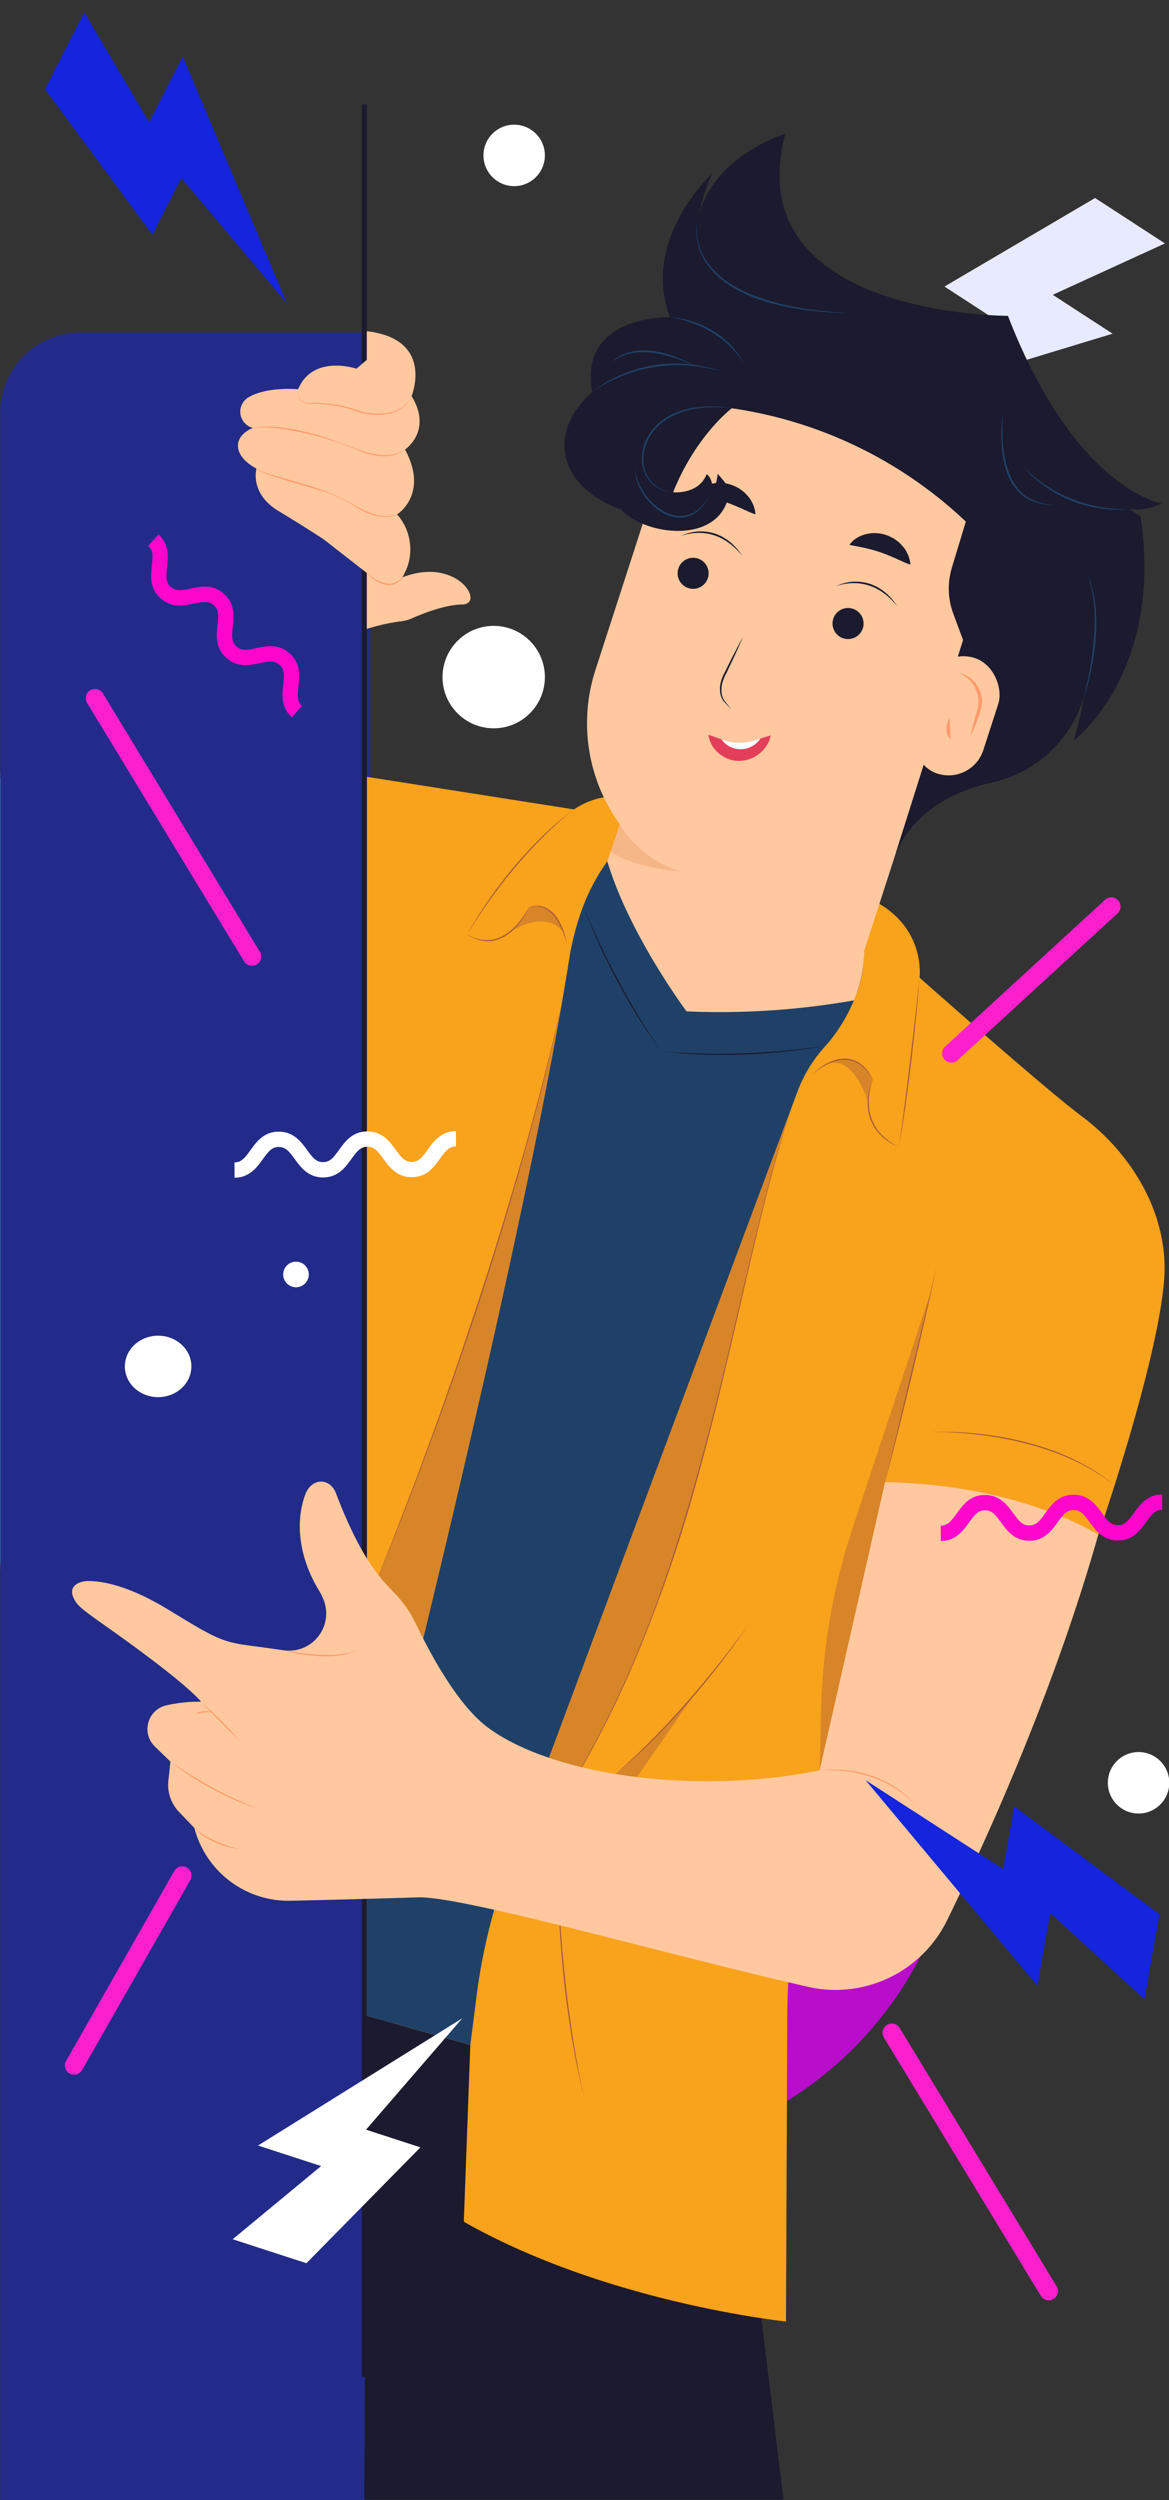<svg xmlns="http://www.w3.org/2000/svg" xmlns:xlink="http://www.w3.org/1999/xlink" width="190" height="406" viewBox="0 0 190 406">
  <rect x="0" y="0" width="190" height="406" fill="#333333" stroke="none"/>
  <defs>
    <clipPath id="clip-path">
      <rect id="Rectángulo_376269" data-name="Rectángulo 376269" width="190" height="406" transform="translate(1229.957 8146)" fill="#222b89" opacity="0.76"/>
    </clipPath>
    <clipPath id="clip-path-2">
      <rect id="Rectángulo_376234" data-name="Rectángulo 376234" width="21.062" height="22.66" fill="none"/>
    </clipPath>
    <clipPath id="clip-path-3">
      <rect id="Rectángulo_376235" data-name="Rectángulo 376235" width="26.389" height="28.392" fill="none"/>
    </clipPath>
    <clipPath id="clip-path-4">
      <rect id="Rectángulo_376236" data-name="Rectángulo 376236" width="26.39" height="28.392" fill="none"/>
    </clipPath>
    <clipPath id="clip-path-5">
      <rect id="Rectángulo_376236-2" data-name="Rectángulo 376236" width="26.39" height="28.392" fill="#fff"/>
    </clipPath>
  </defs>
  <g id="Enmascarar_grupo_1044174" data-name="Enmascarar grupo 1044174" transform="translate(-1229.957 -8146)" clip-path="url(#clip-path)">
    <g id="Grupo_1073274" data-name="Grupo 1073274" transform="translate(1177.003 8269.998)" opacity="0.75">
      <ellipse id="Elipse_9848" data-name="Elipse 9848" cx="60.076" cy="60.075" rx="60.076" ry="60.075" transform="translate(89.118 106.075)" fill="#e600ff"/>
      <g id="Elipse_9849" data-name="Elipse 9849" transform="translate(0 0)" fill="#5deae5" stroke="#707070" stroke-width="1">
        <ellipse cx="66.076" cy="66.075" rx="66.076" ry="66.075" stroke="none"/>
        <ellipse cx="66.076" cy="66.075" rx="65.576" ry="65.575" fill="none"/>
      </g>
    </g>
    <path id="Rectángulo_376233" data-name="Rectángulo 376233" d="M13,0H60.138a0,0,0,0,1,0,0V353a0,0,0,0,1,0,0H0a0,0,0,0,1,0,0V13A13,13,0,0,1,13,0Z" transform="translate(1230 8199.998)" fill="#222b89"/>
    <g id="Grupo_1073283" data-name="Grupo 1073283" transform="translate(166.388 3664.973)">
      <g id="destello" transform="translate(1204.181 4506.266)">
        <path id="Trazado_820068" data-name="Trazado 820068" d="M27.073,16.921H15.483L26.227,0H12.691L0,25.381H9.983L0,49.07Z" transform="matrix(0.839, 0.545, -0.545, 0.839, 26.726, 0)" fill="#e8eaff"/>
      </g>
      <g id="destello-2" data-name="destello" transform="translate(1067.824 4534.722) rotate(-96)">
        <path id="Trazado_820070" data-name="Trazado 820070" d="M28.013,17.508H16.02L27.138,0H13.131L0,26.262H10.33L0,50.774Z" transform="matrix(0.839, 0.545, -0.545, 0.839, 27.653, 0)" fill="#1425dd"/>
      </g>
      <g id="Grupo_1073276" data-name="Grupo 1073276" transform="matrix(0.966, -0.259, 0.259, 0.966, 1139.025, 4766.43)">
        <g id="Grupo_1073275" data-name="Grupo 1073275" transform="translate(0 0)" clip-path="url(#clip-path-2)">
          <path id="Trazado_820072" data-name="Trazado 820072" d="M1.641,22.66,0,21.546c1.091-1.607,2.729-1.657,4.045-1.7,1.24-.038,1.966-.1,2.465-.829s.284-1.43-.139-2.6c-.448-1.238-1.006-2.779.085-4.386s2.729-1.657,4.045-1.7c1.24-.038,1.966-.095,2.464-.829s.284-1.43-.139-2.6c-.448-1.238-1.006-2.779.085-4.386S15.641.87,16.956.83C18.2.792,18.923.734,19.421,0l1.641,1.114c-1.091,1.608-2.729,1.658-4.045,1.7-1.24.038-1.966.1-2.465.83s-.284,1.43.139,2.6c.448,1.238,1.006,2.779-.085,4.386s-2.729,1.657-4.045,1.7c-1.24.038-1.966.1-2.465.829s-.284,1.43.139,2.6c.448,1.238,1.006,2.779-.085,4.386s-2.729,1.657-4.045,1.7c-1.24.038-1.966.1-2.465.829" transform="translate(0 0)" fill="#ff06cc"/>
        </g>
      </g>
      <g id="Grupo_1073278" data-name="Grupo 1073278" transform="translate(1084.267 4593.755) rotate(-82)">
        <g id="Grupo_1073277" data-name="Grupo 1073277" transform="translate(0 0)" clip-path="url(#clip-path-3)">
          <path id="Trazado_820073" data-name="Trazado 820073" d="M2.056,28.392,0,27c1.367-2.014,3.419-2.076,5.068-2.127,1.554-.047,2.463-.119,3.088-1.039s.355-1.792-.174-3.253c-.562-1.551-1.26-3.481.107-5.5s3.419-2.076,5.068-2.127c1.554-.047,2.463-.119,3.088-1.039s.355-1.792-.174-3.254c-.562-1.551-1.26-3.481.107-5.5S19.6,1.09,21.246,1.039C22.8.992,23.709.92,24.334,0L26.39,1.4C25.022,3.41,22.97,3.473,21.321,3.523c-1.554.047-2.464.119-3.088,1.039s-.355,1.792.174,3.254c.562,1.551,1.26,3.481-.107,5.5s-3.419,2.076-5.068,2.127c-1.554.047-2.463.119-3.088,1.039s-.355,1.792.174,3.253c.562,1.551,1.26,3.481-.107,5.5S6.793,27.3,5.144,27.353c-1.554.047-2.464.119-3.088,1.039" transform="translate(0 0)" fill="#ff06cc"/>
        </g>
      </g>
      <g id="Grupo_1073282" data-name="Grupo 1073282" transform="matrix(0.259, -0.966, 0.966, 0.259, 1075.617, 4816.453)">
        <line id="Línea_401" data-name="Línea 401" x2="34.339" y2="8.994" transform="translate(0 0)" fill="none" stroke="#fc20cc" stroke-linecap="round" stroke-width="3"/>
        <line id="Línea_402" data-name="Línea 402" x2="34.339" y2="8.994" transform="translate(236.055 49.845)" fill="none" stroke="#fc20cc" stroke-linecap="round" stroke-width="3"/>
      </g>
      <circle id="Elipse_9850" data-name="Elipse 9850" cx="8.319" cy="8.319" r="8.319" transform="translate(1135.492 4582.666)" fill="#fff"/>
      <ellipse id="Elipse_9851" data-name="Elipse 9851" cx="8.319" cy="7.487" rx="8.319" ry="7.487" transform="translate(1173.611 4822.911)" fill="#fff"/>
      <circle id="Elipse_9852" data-name="Elipse 9852" cx="4.991" cy="4.991" r="4.991" transform="translate(1243.63 4765.555)" fill="#fff"/>
      <ellipse id="Elipse_9853" data-name="Elipse 9853" cx="5.407" cy="4.991" rx="5.407" ry="4.991" transform="translate(1083.862 4697.938)" fill="#fff"/>
      <circle id="Elipse_9854" data-name="Elipse 9854" cx="4.991" cy="4.991" r="4.991" transform="translate(1142.148 4501.274)" fill="#fff"/>
      <circle id="Elipse_9855" data-name="Elipse 9855" cx="2.08" cy="2.08" r="2.08" transform="translate(1109.597 4685.917)" fill="#fff"/>
      <ellipse id="Elipse_9856" data-name="Elipse 9856" cx="2.08" cy="2.496" rx="2.08" ry="2.496" transform="translate(1200.231 4623.26)" fill="#fff"/>
      <circle id="Elipse_9857" data-name="Elipse 9857" cx="2.496" cy="2.496" r="2.496" transform="translate(1119.539 4741.387)" fill="#fff"/>
    </g>
    <g id="Grupo_1073340" data-name="Grupo 1073340" transform="matrix(0.719, 0.695, -0.695, 0.719, 1202.392, 8272.361)">
      <line id="Línea_403" data-name="Línea 403" x2="47.5" y2="12.44" transform="translate(21.901 -39.222)" fill="none" stroke="#fc20cc" stroke-linecap="round" stroke-width="3"/>
      <line id="Línea_404" data-name="Línea 404" x2="47.5" y2="12.44" transform="translate(265.643 26.603)" fill="none" stroke="#fc20cc" stroke-linecap="round" stroke-width="3"/>
    </g>
    <g id="_01" data-name="01" transform="translate(1119.949 8111.758)">
      <g id="CHARACTER" transform="translate(110.051 51.195)">
        <g id="Grupo_1073359" data-name="Grupo 1073359">
          <path id="Trazado_820224" data-name="Trazado 820224" d="M763.19,1700.9l-.406,78.585h68.131l-7.829-64.077Z" transform="translate(-703.616 -1390.497)" fill="#1b1a2e"/>
          <path id="Trazado_820225" data-name="Trazado 820225" d="M763.19,944.2l16.824,4.747-1.057,28.7c23.258,13.207,52.364,16.2,52.364,16.2l.212-49.749a109.24,109.24,0,0,1,10.418-45.951l12.918-27.419c4.545,2.411,9.112,4.541,13.516,4.436,9.735-.229,13.7-9.07,13.7-9.07s9.45-27.257,10.674-41.074c.935-10.546-4.923-20.593-13.407-26.93-6.144-4.585-26.327-22.485-26.327-22.485s1.092-8.013-7.312-12.422c-11.275-5.919-26.312-11.725-35.132-15.526-4.258-1.836-9.063-2.443-13.733.63L763.192,743V944.2Z" transform="translate(-703.616 -633.797)" fill="#f9a21b"/>
          <path id="Trazado_820226" data-name="Trazado 820226" d="M842.355,816.759a26.4,26.4,0,0,1-4.823,7.639,22.691,22.691,0,0,0-4.337,7.16c-7.326,19.616-36.425,97.544-46.942,125.723a94.72,94.72,0,0,0-5.211,21.086l-1.027,8.036-10.181-2.871-6.644-1.874V957.391s9.767-38.108,19.017-78.821a.1.1,0,0,1,0-.011h0c5.541-24.4,10.9-49.73,13.854-68.354,1.246-7.839,3.961-12.949,6.221-16.007h0a17.214,17.214,0,0,1,3.6-3.779c8.946,5.81,20.122,13.165,38.114,16.73A20.548,20.548,0,0,1,842.355,816.759Z" transform="translate(-703.616 -671.257)" fill="#1f4168"/>
          <g id="Grupo_1073357" data-name="Grupo 1073357" transform="translate(91.704 4.772)">
            <g id="Grupo_1073355" data-name="Grupo 1073355" transform="translate(3.66 35.124)">
              <g id="Grupo_1073351" data-name="Grupo 1073351">
                <path id="Trazado_820227" data-name="Trazado 820227" d="M1000.723,670.388,960.334,653.04l-11,32.632h0c3.537,11.861,12.871,24.35,12.871,24.35a125.316,125.316,0,0,0,27.2-1.787,22.256,22.256,0,0,0,1.708-8.16h0Z" transform="translate(-946.023 -602.628)" fill="#ffc89f"/>
                <path id="Trazado_820228" data-name="Trazado 820228" d="M952.974,500.276h0a28.019,28.019,0,0,0,35.289-18.02l10.548-32.563a28.019,28.019,0,0,0-18.02-35.289h0a28.019,28.019,0,0,0-35.289,18.02l-10.548,32.563A28.019,28.019,0,0,0,952.974,500.276Z" transform="translate(-933.583 -413.033)" fill="#ffc89f"/>
                <path id="Trazado_820229" data-name="Trazado 820229" d="M953.474,779.76,952.01,784.1s3.367,2.583,11.47,3.2c0,0-5.734-1.09-10.006-7.54Z" transform="translate(-948.14 -702.623)" fill="#f5b687"/>
              </g>
              <g id="Grupo_1073354" data-name="Grupo 1073354" transform="translate(14.724 21.569)">
                <g id="Grupo_1073352" data-name="Grupo 1073352" transform="translate(0 7.881)">
                  <path id="Trazado_820230" data-name="Trazado 820230" d="M1003.807,575.378a2.521,2.521,0,1,0,3.176-1.622A2.521,2.521,0,0,0,1003.807,575.378Z" transform="translate(-1003.683 -569.35)" fill="#1b1b2f"/>
                  <path id="Trazado_820231" data-name="Trazado 820231" d="M1006.484,553.96a7.431,7.431,0,0,1,5.56-.332,1.893,1.893,0,0,1,.336.124l.328.145.328.145c.107.052.208.12.311.179.2.126.409.246.609.376.189.147.374.3.559.447l.275.225.248.256.494.51c.3.366.576.75.851,1.13-.33-.338-.624-.7-.956-1.031l-.517-.473-.256-.235-.281-.2q-.284-.2-.561-.41c-.2-.12-.4-.229-.6-.345-.1-.055-.2-.12-.3-.168l-.317-.137a4.972,4.972,0,0,0-.643-.254,7.873,7.873,0,0,0-2.722-.429c-.231,0-.462.023-.7.034-.231.027-.462.057-.691.1a7.913,7.913,0,0,0-1.359.349Z" transform="translate(-1005.893 -553.239)" fill="#1b1b2f"/>
                </g>
                <g id="Grupo_1073353" data-name="Grupo 1073353" transform="translate(25.18 16.039)">
                  <path id="Trazado_820232" data-name="Trazado 820232" d="M1123.687,614.218a2.522,2.522,0,1,0,3.176-1.622A2.521,2.521,0,0,0,1123.687,614.218Z" transform="translate(-1123.563 -608.19)" fill="#1b1b2f"/>
                  <path id="Trazado_820233" data-name="Trazado 820233" d="M1126.365,592.8a7.431,7.431,0,0,1,5.56-.332,1.894,1.894,0,0,1,.336.124l.328.145.328.145c.107.052.208.12.311.179.2.126.41.246.609.376.189.147.374.3.559.447l.275.225.248.256.494.51c.3.365.575.75.85,1.13-.33-.338-.624-.7-.956-1.031l-.517-.473-.256-.235-.281-.2q-.283-.2-.561-.41c-.2-.12-.4-.229-.6-.345-.1-.055-.2-.12-.3-.168l-.317-.137a5.017,5.017,0,0,0-.643-.254,7.871,7.871,0,0,0-2.722-.428c-.231,0-.462.023-.7.034-.231.027-.462.057-.691.1a7.92,7.92,0,0,0-1.359.349Z" transform="translate(-1125.773 -592.079)" fill="#1b1b2f"/>
                </g>
                <path id="Trazado_820234" data-name="Trazado 820234" d="M1040.189,634.87c-.422,1.008-.874,2-1.332,2.991s-.929,1.974-1.4,2.958a6.9,6.9,0,0,0-.609,1.481,4.532,4.532,0,0,0-.134,1.575,2.714,2.714,0,0,0,.55,1.46c.342.424.7.84,1.031,1.271-.386-.386-.761-.781-1.141-1.176a2.879,2.879,0,0,1-.666-1.527,4.426,4.426,0,0,1,.088-1.67,7.092,7.092,0,0,1,.615-1.544c.481-.979.962-1.958,1.464-2.926s1-1.939,1.535-2.892Z" transform="translate(-1029.564 -609.844)" fill="#1b1b2f"/>
                <path id="Trazado_820235" data-name="Trazado 820235" d="M1036.961,712.149a5.506,5.506,0,0,1-1.115,1.288,5.286,5.286,0,0,1-3.377,1.262,4.867,4.867,0,0,1-1.869-.349,5.179,5.179,0,0,1-.83-.41,5.3,5.3,0,0,1-.714-.546,4.906,4.906,0,0,1-1.615-2.945c.819.262,1.519.536,2.157.752.227.08.443.147.657.206.2.069.4.1.59.153.191.031.378.082.559.1a6.241,6.241,0,0,0,1.05.082,9.32,9.32,0,0,0,2.266-.332c.382-.1.773-.212,1.2-.342.5-.157,1.046-.332,1.651-.515a4.2,4.2,0,0,1-.6,1.59Z" transform="translate(-1022.45 -669.549)" fill="#e43f5a"/>
                <path id="Trazado_820236" data-name="Trazado 820236" d="M1044.008,713.394a3.871,3.871,0,0,1-3.209,1.727,3.771,3.771,0,0,1-2.687-1.088,4.223,4.223,0,0,1-.422-.51c.227.08.443.147.657.206.2.069.4.1.59.153.191.031.378.082.558.1a6.226,6.226,0,0,0,1.05.082,9.316,9.316,0,0,0,2.266-.332c.382-.1.773-.212,1.2-.342Z" transform="translate(-1030.547 -671.871)" fill="#fff"/>
                <path id="Trazado_820237" data-name="Trazado 820237" d="M1016.81,517.634a3.739,3.739,0,0,1,1.193-1.126,5.747,5.747,0,0,1,.725-.37c.126-.052.254-.094.384-.137a2.943,2.943,0,0,1,.4-.116,5.8,5.8,0,0,1,3.293.16,4.913,4.913,0,0,1,.773.328l.372.191c.12.069.231.151.345.233.225.162.445.328.653.5.194.193.376.4.553.6.09.1.174.206.256.311s.147.225.212.344c.137.231.26.468.374.706a4.72,4.72,0,0,1,.244.771,4.631,4.631,0,0,1,.13.809,10.971,10.971,0,0,1-1.432-.584c-.223-.09-.437-.181-.636-.275-.1-.044-.2-.1-.294-.147s-.206-.074-.3-.118c-.2-.082-.386-.164-.567-.254-.191-.071-.378-.137-.557-.216-.092-.036-.174-.084-.267-.116s-.183-.061-.273-.093l-.267-.1-.13-.057-.136-.038a21.408,21.408,0,0,0-2.254-.643c-.821-.2-1.691-.353-2.785-.565Z" transform="translate(-1014.053 -515.72)" fill="#1b1b2f"/>
                <path id="Trazado_820238" data-name="Trazado 820238" d="M1136.69,556.477a3.739,3.739,0,0,1,1.193-1.126,5.729,5.729,0,0,1,.725-.37c.126-.052.254-.094.384-.137a2.915,2.915,0,0,1,.395-.115,5.818,5.818,0,0,1,3.293.16,4.914,4.914,0,0,1,.773.328l.372.191a4.116,4.116,0,0,1,.345.233c.225.162.445.328.653.5.193.193.376.4.552.6.091.1.174.206.256.311s.147.225.212.345c.136.231.26.468.374.706a4.706,4.706,0,0,1,.243.771,4.613,4.613,0,0,1,.13.809,10.932,10.932,0,0,1-1.432-.584c-.223-.09-.437-.181-.636-.275-.1-.044-.2-.1-.294-.147s-.206-.074-.3-.118c-.2-.082-.386-.164-.567-.254-.191-.071-.378-.137-.557-.216-.092-.036-.174-.084-.267-.115s-.183-.061-.273-.092l-.267-.1-.13-.057-.137-.038a21.383,21.383,0,0,0-2.254-.643c-.821-.2-1.691-.353-2.785-.565Z" transform="translate(-1108.753 -546.406)" fill="#1b1b2f"/>
              </g>
            </g>
            <path id="Trazado_820239" data-name="Trazado 820239" d="M979.125,316.258l2.264-7.469a69.76,69.76,0,0,0-38.039-18.4s-5.854,4.419-9.536,13.642c0,0,4.167.416,5.455-2.962,0,0,1.663,1.2.393,3.688,0,0,1.063-.895,1.4-3.726l.92,1.071a3.4,3.4,0,0,1,.67,3.251c-2.308,7.158-13.552,5.539-17.27,1.5-10.267-3.743-12.142-12.525-4.73-19.076C918.4,275.147,933.3,275.6,933.3,275.6c-4.783-12.676,6.833-23.294,6.833-23.294a39.243,39.243,0,0,0-2.39,7.748c2.037-10.563,14.31-14.249,14.31-14.249-7.874,29.774,36.182,29.568,36.182,29.568,10.908,28.244,25,30.469,25,30.469a9.757,9.757,0,0,1-5.262.941l1.806,1.122c3.8,25.463-10.84,36.419-10.84,36.419a70.439,70.439,0,0,0,1.687-7.2c-.057.191-.113.382-.172.569A20.178,20.178,0,0,1,985.5,351.2c-13.5,3.016-15.8,12.378-15.8,12.378l11.239-35.548-1.588-4.287a11.738,11.738,0,0,1-.225-7.48Z" transform="translate(-916.158 -245.81)" fill="#1b1a2e"/>
            <g id="Grupo_1073356" data-name="Grupo 1073356" transform="translate(54.942 83.303)">
              <rect id="Rectángulo_376267" data-name="Rectángulo 376267" width="11.882" height="19.729" rx="5.941" transform="translate(11.304 22.431) rotate(-162.05)" fill="#ffc89f"/>
              <path id="Trazado_820240" data-name="Trazado 820240" d="M1221.772,662.82a4.664,4.664,0,0,1,1.42.557,4.771,4.771,0,0,1,1.166,1.029,4.838,4.838,0,0,1,.859,4.489c-.16.492-.326.952-.5,1.424-.349.939-.718,1.871-1.145,2.785.191-.989.439-1.962.705-2.928.124-.481.288-.969.406-1.437a4.5,4.5,0,0,0,.166-1.4,4.4,4.4,0,0,0-.237-1.386,4.816,4.816,0,0,0-.62-1.275,5.4,5.4,0,0,0-.966-1.069,6.429,6.429,0,0,0-1.252-.792Z" transform="translate(-1212.521 -658.533)" fill="#ff9a6c"/>
              <path id="Trazado_820241" data-name="Trazado 820241" d="M1212.349,701.29a2.14,2.14,0,0,1-.487-.773,2.883,2.883,0,0,1-.074-1.8,2.155,2.155,0,0,1,.422-.809c.029.311.029.594.038.872l.023.817.042.817c.015.279.038.561.033.872Z" transform="translate(-1204.548 -686.252)" fill="#ff9a6c"/>
            </g>
            <path id="Trazado_820242" data-name="Trazado 820242" d="M981.092,470.527a5.622,5.622,0,0,1-3.146-1.164,4.96,4.96,0,0,1-1.12-1.292,5.469,5.469,0,0,1-.655-1.586,6.593,6.593,0,0,1,.122-3.4,8.089,8.089,0,0,1,1.663-2.983,9.446,9.446,0,0,1,2.7-2.084,11.919,11.919,0,0,1,3.214-1.128,19,19,0,0,1,6.753,0c-.563-.042-1.122-.109-1.684-.139-.563-.008-1.124-.057-1.687-.019l-.842.025-.838.082c-.139.015-.279.023-.418.046l-.414.071c-.275.053-.555.084-.826.155a12.425,12.425,0,0,0-3.134,1.143,9.209,9.209,0,0,0-2.607,2.042,7.8,7.8,0,0,0-1.628,2.863,6.615,6.615,0,0,0-.16,3.277,5.238,5.238,0,0,0,.594,1.542,4.843,4.843,0,0,0,1.052,1.275,5.689,5.689,0,0,0,3.054,1.273Z" transform="translate(-963.434 -412.311)" fill="#1f4168"/>
            <path id="Trazado_820243" data-name="Trazado 820243" d="M970.544,502.622a7.12,7.12,0,0,0,.428,2.2,9.3,9.3,0,0,0,.987,2,9.474,9.474,0,0,0,3.153,3.09,6.022,6.022,0,0,0,2.054.773,4.554,4.554,0,0,0,2.17-.16,4.97,4.97,0,0,0,1.872-1.159,9.485,9.485,0,0,0,1.411-1.746,8.654,8.654,0,0,1-1.308,1.848,5.119,5.119,0,0,1-1.9,1.271,4.533,4.533,0,0,1-2.288.21,6.289,6.289,0,0,1-2.161-.784,9.411,9.411,0,0,1-3.195-3.226,7.809,7.809,0,0,1-1.224-4.321Z" transform="translate(-959.115 -448.679)" fill="#1f4168"/>
            <path id="Trazado_820244" data-name="Trazado 820244" d="M937.55,428.1a19.68,19.68,0,0,1,4.785-2.84,23.006,23.006,0,0,1,5.364-1.546,22.67,22.67,0,0,1,5.581-.164c.462.061.926.1,1.386.185l.689.116.683.147a24.527,24.527,0,0,1,2.676.777,27.778,27.778,0,0,0-5.453-1,24.656,24.656,0,0,0-8.219.8,27.107,27.107,0,0,0-2.621.889,23.477,23.477,0,0,0-2.512,1.168A19.075,19.075,0,0,0,937.55,428.1Z" transform="translate(-933.057 -386.139)" fill="#1f4168"/>
            <path id="Trazado_820245" data-name="Trazado 820245" d="M952.11,415.409a4.671,4.671,0,0,1,1.388-1.147,7.764,7.764,0,0,1,.821-.395c.288-.1.573-.2.868-.279a9.825,9.825,0,0,1,3.621-.187l.452.05c.149.021.3.059.445.088l.888.183c.294.069.58.168.872.25s.582.164.863.275c.559.229,1.124.435,1.674.683.538.273,1.078.536,1.609.815-.561-.218-1.111-.456-1.666-.68s-1.128-.4-1.689-.6c-.573-.164-1.147-.33-1.722-.477l-.876-.168c-.147-.025-.292-.061-.439-.08l-.443-.044c-.294-.027-.588-.082-.884-.086l-.888-.015c-.3.017-.59.046-.884.069s-.582.1-.876.145c-.29.061-.571.153-.857.233a7.733,7.733,0,0,0-.817.347,4.94,4.94,0,0,0-1.458,1.021Z" transform="translate(-944.559 -378.133)" fill="#1f4168"/>
            <path id="Trazado_820246" data-name="Trazado 820246" d="M997.78,387.65a14.437,14.437,0,0,1,3.623.685,16.08,16.08,0,0,1,3.369,1.533,17.288,17.288,0,0,1,1.527,1.057l.7.609c.113.105.239.2.344.311l.317.34c.208.229.431.443.624.685l.565.735a6.269,6.269,0,0,1,.506.773q.239.394.471.792c-.181-.248-.361-.5-.536-.748a6.446,6.446,0,0,0-.557-.727l-.59-.7c-.2-.231-.431-.431-.645-.649-.42-.441-.907-.809-1.367-1.208-.5-.347-.981-.72-1.514-1.017a17.334,17.334,0,0,0-3.289-1.573l-.867-.29c-.294-.08-.586-.172-.882-.244A15.26,15.26,0,0,0,997.78,387.65Z" transform="translate(-980.636 -357.858)" fill="#1f4168"/>
            <path id="Trazado_820247" data-name="Trazado 820247" d="M1018.334,313.64a8.57,8.57,0,0,0,.334,3.972,10,10,0,0,0,1.941,3.47,13.717,13.717,0,0,0,3.01,2.615,21.278,21.278,0,0,0,3.56,1.834,37.464,37.464,0,0,0,7.751,2.1l.993.172,1,.136,1,.137c.334.044.668.069,1,.105.67.063,1.336.158,2.008.2l2.015.151a61.61,61.61,0,0,1-8.055-.67l-1-.155c-.332-.061-.662-.134-.994-.2l-.991-.206-.983-.248a31.17,31.17,0,0,1-3.859-1.246,21.642,21.642,0,0,1-3.6-1.882,13.222,13.222,0,0,1-3.037-2.695,10.115,10.115,0,0,1-1.9-3.573,9.232,9.232,0,0,1-.34-2,7.276,7.276,0,0,1,.143-2.014Z" transform="translate(-996.746 -299.393)" fill="#1f4168"/>
            <path id="Trazado_820248" data-name="Trazado 820248" d="M1271.38,503.424a21.013,21.013,0,0,0,3.68,3.018c.338.206.666.433,1.01.628s.689.395,1.038.582l1.069.519c.357.17.731.3,1.1.456a21.385,21.385,0,0,0,4.566,1.283,20.65,20.65,0,0,0,2.363.294,10.7,10.7,0,0,0,1.191.053l1.2.027-1.2.05a10.9,10.9,0,0,1-1.2.013,20.707,20.707,0,0,1-2.39-.214,20.208,20.208,0,0,1-4.64-1.235,20.669,20.669,0,0,1-4.23-2.273c-.334-.22-.643-.479-.966-.714s-.62-.508-.924-.767a15.717,15.717,0,0,1-1.663-1.724Z" transform="translate(-1196.768 -449.311)" fill="#1f4168"/>
            <path id="Trazado_820249" data-name="Trazado 820249" d="M1254.531,459.61q-.132,1.267-.153,2.539c-.019.846,0,1.693.054,2.537a17.939,17.939,0,0,0,.96,4.944,8.1,8.1,0,0,0,2.888,4,8.259,8.259,0,0,0,4.806,1.262l-.636.027a4.332,4.332,0,0,1-.639,0l-.639-.04-.632-.105a7.015,7.015,0,0,1-2.384-.949,8.186,8.186,0,0,1-3.037-4.081,17.321,17.321,0,0,1-.91-5.033,24.232,24.232,0,0,1,.326-5.087Z" transform="translate(-1183.19 -414.703)" fill="#1f4168"/>
            <path id="Trazado_820250" data-name="Trazado 820250" d="M1317.51,607.632q.334-1.235.607-2.483t.5-2.5a48.307,48.307,0,0,0,.651-5.056,31.9,31.9,0,0,0,.023-5.087,19.379,19.379,0,0,0-1.015-4.982,15.608,15.608,0,0,1,.813,2.428,21.062,21.062,0,0,1,.428,2.531,29.477,29.477,0,0,1,.044,5.131,43.009,43.009,0,0,1-.722,5.077,40.121,40.121,0,0,1-1.33,4.944Z" transform="translate(-1233.209 -515.746)" fill="#1f4168"/>
          </g>
          <path id="Trazado_820251" data-name="Trazado 820251" d="M1131.716,1140.52l-7.469,31.042-10.636,46.806.233-9.836a101.514,101.514,0,0,1,5.121-29.517Z" transform="translate(-980.433 -947.821)" fill="#a65b3c" opacity="0.4"/>
          <path id="Trazado_820252" data-name="Trazado 820252" d="M882.182,847.276s-1.533-5.251-5.623-4.148a12.3,12.3,0,0,1-3.239,4.148s5.841-4.1,8.86,0Z" transform="translate(-790.614 -712.773)" fill="#a65b3c" opacity="0.4"/>
          <path id="Trazado_820253" data-name="Trazado 820253" d="M1117.49,962.262s4.861-3.35,7.833,2.334a9.272,9.272,0,0,0-.756,3.8s-2.3-8.4-7.077-6.129Z" transform="translate(-983.498 -806.23)" fill="#a65b3c" opacity="0.4"/>
          <path id="Trazado_820254" data-name="Trazado 820254" d="M928.269,993.29c-10.882,30.864-14.237,82.532-43.153,121.56l-.876-3.64C895.912,1079.943,920.7,1013.559,928.269,993.29Z" transform="translate(-799.241 -831.515)" fill="#a65b3c" opacity="0.4"/>
          <path id="Trazado_820255" data-name="Trazado 820255" d="M795.011,914.762v.011c-8.847,51.189-31.821,140.842-31.821,140.842v-42.462c23.617-57.085,31.821-98.392,31.821-98.392Z" transform="translate(-703.616 -769.48)" fill="#a65b3c" opacity="0.4"/>
          <path id="Trazado_820256" data-name="Trazado 820256" d="M968.579,1452.08l-10.586,15.184-2.283-2.18S964.236,1457.409,968.579,1452.08Z" transform="translate(-855.699 -1193.94)" fill="#a65b3c" opacity="0.4"/>
          <path id="Trazado_820257" data-name="Trazado 820257" d="M782.207,1210.1s-11.828,63.83-15.409,104.105l-3.608-1.016v-24.268S772.957,1250.813,782.207,1210.1Z" transform="translate(-703.616 -1002.786)" fill="#1f4168" opacity="0.4"/>
          <path id="Trazado_820258" data-name="Trazado 820258" d="M1178.351,898.21c-.08,1.153-.181,2.306-.277,3.459l-.328,3.453c-.229,2.3-.491,4.6-.76,6.9-.286,2.3-.576,4.589-.9,6.881s-.679,4.577-1.063,6.858l.454-3.438q.23-1.72.449-3.438c.294-2.294.588-4.587.855-6.883.288-2.294.546-4.592.809-6.89l.764-6.9Z" transform="translate(-1028.944 -756.406)" fill="#a65b3c"/>
          <path id="Trazado_820259" data-name="Trazado 820259" d="M1108.13,963.32a9.785,9.785,0,0,1,2.386-1.756,6.281,6.281,0,0,1,2.875-.765,4.354,4.354,0,0,1,1.481.273,4.68,4.68,0,0,1,1.294.765,5.52,5.52,0,0,1,.538.523,6.258,6.258,0,0,1,.472.578c.149.2.269.416.406.624s.233.437.346.655a8.1,8.1,0,0,0-1.863-2.252,5,5,0,0,0-1.258-.71,4.232,4.232,0,0,0-1.418-.242,6.357,6.357,0,0,0-2.8.7,10.1,10.1,0,0,0-1.275.729,11.451,11.451,0,0,0-1.183.882Z" transform="translate(-976.104 -805.849)" fill="#a65b3c"/>
          <path id="Trazado_820260" data-name="Trazado 820260" d="M931.574,993.132c-1.766,5.117-3.218,10.336-4.552,15.581s-2.556,10.519-3.774,15.791c-2.43,10.548-4.86,21.1-7.816,31.523a231.018,231.018,0,0,1-10.849,30.6,161.136,161.136,0,0,1-7.3,14.5,137.037,137.037,0,0,1-8.87,13.594,137.555,137.555,0,0,0,8.782-13.644,161.7,161.7,0,0,0,7.265-14.508q3.277-7.426,5.925-15.109c1.775-5.112,3.375-10.284,4.85-15.489,2.974-10.407,5.43-20.956,7.881-31.5,1.231-5.27,2.46-10.544,3.812-15.787s2.852-10.45,4.65-15.556Z" transform="translate(-802.535 -831.389)" fill="#a65b3c"/>
          <path id="Trazado_820261" data-name="Trazado 820261" d="M795.011,914.77c-1.745,8.45-3.915,16.81-6.234,25.119s-4.844,16.564-7.509,24.772l-2.065,6.133-1.038,3.065-1.077,3.052-2.157,6.1-2.245,6.07-1.122,3.035c-.376,1.01-.775,2.012-1.161,3.02l-2.338,6.035-.588,1.506-.613,1.5-1.225,3-2.449,5.99,2.4-6.009,1.2-3,.6-1.5.576-1.512,2.321-6.041c.384-1.008.781-2.01,1.153-3.022l1.113-3.037,2.229-6.075,2.14-6.106,1.069-3.054,1.027-3.066,2.048-6.137q4.03-12.3,7.574-24.745l.878-3.113c.29-1.04.563-2.081.846-3.123l.838-3.125.807-3.132C793.083,923.18,794.117,918.99,795.011,914.77Z" transform="translate(-703.616 -769.488)" fill="#a65b3c"/>
          <path id="Trazado_820262" data-name="Trazado 820262" d="M911.189,1592.13c.027,1.512.092,3.023.172,4.533l.124,2.264.151,2.262c.214,3.016.487,6.026.838,9.03.158,1.5.361,3,.553,4.5l.326,2.243.164,1.122.183,1.119.365,2.237.414,2.228.2,1.115.229,1.111.46,2.222c-.691-2.943-1.342-5.9-1.832-8.887l-.2-1.117-.17-1.122-.336-2.245c-.2-1.5-.407-3-.571-4.5-.332-3.007-.609-6.022-.79-9.042l-.124-2.266-.095-2.266c-.044-1.512-.076-3.024-.069-4.537Z" transform="translate(-820.527 -1304.573)" fill="#a65b3c"/>
          <path id="Trazado_820263" data-name="Trazado 820263" d="M1172.643,1121.61l-.96,4.4-.994,4.39c-.668,2.926-1.361,5.845-2.052,8.765s-1.409,5.833-2.138,8.744l-1.1,4.365-1.136,4.354,4.173-17.511Z" transform="translate(-1020.444 -932.883)" fill="#a65b3c"/>
          <path id="Trazado_820264" data-name="Trazado 820264" d="M977.172,1399.37c-1.5,2.237-3.1,4.409-4.757,6.536s-3.386,4.2-5.159,6.226-3.632,3.987-5.545,5.888-3.926,3.7-5.99,5.427l1.5-1.349c.25-.225.5-.448.75-.677l.731-.7c.487-.464.981-.922,1.464-1.391l1.428-1.428c1.886-1.92,3.737-3.877,5.5-5.911q2.675-3.025,5.19-6.188l1.252-1.586,1.231-1.6c.819-1.069,1.624-2.149,2.4-3.249Z" transform="translate(-855.707 -1152.301)" fill="#a65b3c"/>
          <path id="Trazado_820265" data-name="Trazado 820265" d="M1151.607,977.042a9.655,9.655,0,0,0-.452,1.579,10.048,10.048,0,0,0-.206,1.624,8.016,8.016,0,0,0,.468,3.2,7.311,7.311,0,0,0,1.771,2.7,11.291,11.291,0,0,0,2.67,1.888c-.248-.116-.5-.229-.746-.353s-.487-.258-.718-.412-.464-.3-.68-.475c-.109-.086-.223-.166-.328-.256l-.311-.277a7.228,7.228,0,0,1-1.855-2.741,7.912,7.912,0,0,1-.432-3.283,9.3,9.3,0,0,1,.819-3.193Z" transform="translate(-1009.783 -818.678)" fill="#a65b3c"/>
          <path id="Trazado_820266" data-name="Trazado 820266" d="M1198.55,1249.433a52.136,52.136,0,0,1,7.975.269,54.934,54.934,0,0,1,7.862,1.411c1.292.332,2.565.729,3.82,1.174a37.216,37.216,0,0,1,3.7,1.521,34.132,34.132,0,0,1,3.506,1.917,32.3,32.3,0,0,1,3.229,2.348,33.9,33.9,0,0,0-6.8-4.119c-1.208-.548-2.434-1.059-3.691-1.487s-2.522-.825-3.81-1.151a57.161,57.161,0,0,0-7.826-1.456q-1.979-.239-3.97-.347c-1.327-.078-2.657-.118-3.987-.082Z" transform="translate(-1047.532 -1033.817)" fill="#a65b3c"/>
          <path id="Trazado_820267" data-name="Trazado 820267" d="M858.18,768.15c-.886.685-1.735,1.416-2.567,2.163-.412.378-.832.75-1.231,1.141l-.607.58-.595.592c-1.579,1.584-3.107,3.22-4.541,4.938-.367.42-.71.863-1.067,1.294s-.71.865-1.044,1.313L845.51,781.5l-.981,1.361c-.67.9-1.271,1.84-1.9,2.768-.321.458-.6.941-.905,1.414l-.895,1.422.847-1.451c.288-.481.557-.972.865-1.441.611-.939,1.2-1.895,1.855-2.8.321-.46.636-.922.968-1.376l1.014-1.342c.332-.452.685-.886,1.04-1.323s.7-.88,1.063-1.3l1.1-1.271c.372-.42.756-.828,1.134-1.241s.771-.815,1.159-1.218c.2-.2.389-.405.588-.6l.6-.584a47.023,47.023,0,0,1,5.113-4.361Z" transform="translate(-764.948 -653.664)" fill="#a65b3c"/>
          <path id="Trazado_820268" data-name="Trazado 820268" d="M894.886,848.972c-.1-.4-.206-.79-.336-1.176s-.263-.769-.422-1.143a9.347,9.347,0,0,0-1.176-2.111,4.476,4.476,0,0,0-1.834-1.5,3.582,3.582,0,0,0-1.168-.252,4.822,4.822,0,0,0-1.21.111,4.371,4.371,0,0,1,1.21-.214,3.7,3.7,0,0,1,1.224.2,4.48,4.48,0,0,1,1.943,1.523,8.863,8.863,0,0,1,1.159,2.178A11.391,11.391,0,0,1,894.886,848.972Z" transform="translate(-802.796 -712.548)" fill="#a65b3c"/>
          <path id="Trazado_820269" data-name="Trazado 820269" d="M850.885,843.692a12.027,12.027,0,0,1-1.647,2.7,8.873,8.873,0,0,1-2.38,2.1,6,6,0,0,1-1.487.594,4.687,4.687,0,0,1-1.594.132,6.3,6.3,0,0,1-2.958-1.084l.353.179a3.9,3.9,0,0,0,.353.172,6.184,6.184,0,0,0,.733.279,5.352,5.352,0,0,0,4.495-.456,9.1,9.1,0,0,0,2.361-2.025,13.141,13.141,0,0,0,.951-1.25,13.906,13.906,0,0,0,.819-1.346Z" transform="translate(-764.94 -713.338)" fill="#a65b3c"/>
          <path id="Trazado_820270" data-name="Trazado 820270" d="M930.7,842.91q.63,1.56,1.315,3.094t1.4,3.056c.958,2.025,1.958,4.031,3.023,6,.517.993,1.071,1.966,1.613,2.947.567.964,1.117,1.941,1.708,2.894l.874,1.435.909,1.414.452.708.47.7.939,1.395c-1.323-1.809-2.607-3.65-3.781-5.562l-.45-.712-.431-.723-.855-1.449c-.546-.979-1.111-1.949-1.632-2.943-1.052-1.983-2.056-3.989-2.983-6.032s-1.806-4.108-2.567-6.217Z" transform="translate(-835.942 -712.721)" fill="#1b1a2e"/>
          <path id="Trazado_820271" data-name="Trazado 820271" d="M1017.913,950.582a65.491,65.491,0,0,1-6.635,1.025c-.557.061-1.113.124-1.672.164s-1.115.1-1.674.132l-1.676.107-1.678.073c-2.239.061-4.48.09-6.717,0-1.12-.027-2.237-.107-3.354-.174-.559-.029-1.115-.092-1.674-.143l-1.672-.16c2.233.143,4.466.281,6.7.315,2.235.059,4.472.031,6.707-.044s4.466-.225,6.692-.429c1.113-.1,2.224-.227,3.333-.367s2.216-.3,3.319-.5Z" transform="translate(-883.703 -797.776)" fill="#1b1a2e"/>
          <rect id="Rectángulo_376268" data-name="Rectángulo 376268" width="0.815" height="369.044" transform="translate(58.761)" fill="#1b1a2e"/>
          <g id="Grupo_1073358" data-name="Grupo 1073358" transform="translate(38.636 36.837)">
            <path id="Trazado_820272" data-name="Trazado 820272" d="M684.444,446.816a32.13,32.13,0,0,1,5.463-1.229,6.083,6.083,0,0,0,1.844-.479c1.691-.748,5.4-2.235,8.219-2.264,3.764-.038-.79-7.893-9.769-4.394a8.558,8.558,0,0,0-.836-10.233s5.23-3.237,1.294-10.538c0,0,4.526-3.006,1.065-8.675,0,0,3.8-9.254-7.28-10.534v4.646l-1.682,1.445s-7.059-2.42-9.479,3.331c0,0-5.19-.485-8.164,1.374a2.713,2.713,0,0,0,.756,4.894l.073.019s-2.819.985-2.4,3.35c.355,2,2.964,3.245,2.964,3.245s-1.178,4.029,3.592,6.9,7.412,4.655,7.412,4.655l6.929,5.4v9.074Z" transform="translate(-663.507 -398.47)" fill="#ffc89f"/>
            <path id="Trazado_820273" data-name="Trazado 820273" d="M700.647,512.1a2.863,2.863,0,0,1-.718.269,4.449,4.449,0,0,1-.76.118,6.3,6.3,0,0,1-1.538-.088,9.8,9.8,0,0,1-2.888-1.033,14.622,14.622,0,0,1-1.311-.8,12.093,12.093,0,0,0-1.3-.786,20.856,20.856,0,0,0-2.808-1.183c-.962-.33-1.932-.632-2.907-.924l-2.93-.853c-.979-.281-1.953-.576-2.922-.9-.483-.162-.962-.338-1.435-.534a6.264,6.264,0,0,1-1.346-.727l.013-.017a6.669,6.669,0,0,0,1.374.645c.475.176.962.326,1.447.477.973.3,1.953.563,2.932.849,1.957.559,3.915,1.141,5.816,1.878.949.37,1.888.769,2.8,1.225s1.75,1.054,2.661,1.493a10.991,10.991,0,0,0,2.838,1.029,6.682,6.682,0,0,0,1.5.137,3.981,3.981,0,0,0,1.474-.294l.01.019Z" transform="translate(-674.782 -482.348)" fill="#ff9a6c"/>
            <path id="Trazado_820274" data-name="Trazado 820274" d="M699.579,475.995a3.192,3.192,0,0,1-.666.454c-.12.063-.244.116-.366.174l-.38.141a6.821,6.821,0,0,1-1.59.292,9.714,9.714,0,0,1-3.195-.412c-1.04-.3-2-.783-3-1.162-.991-.4-2.008-.737-3.025-1.059s-2.05-.6-3.084-.863-2.077-.494-3.125-.678a30.4,30.4,0,0,0-3.167-.416,18.244,18.244,0,0,0-3.195.017v-.021A15.424,15.424,0,0,1,678,472.3c.267.017.536.023.8.05l.8.078c.267.027.531.071.8.109s.531.08.794.13a40.527,40.527,0,0,1,6.209,1.647c1.01.355,2.016.718,3.016,1.1.5.185,1,.391,1.5.571l.752.269c.252.086.51.147.765.223a10.734,10.734,0,0,0,3.138.418,7.2,7.2,0,0,0,1.567-.237,4.347,4.347,0,0,0,1.428-.678l.015.015Z" transform="translate(-672.42 -456.778)" fill="#ff9a6c"/>
            <path id="Trazado_820275" data-name="Trazado 820275" d="M728.185,444.459a4.818,4.818,0,0,1-1.706,2.029,6.158,6.158,0,0,1-2.514.922,9.432,9.432,0,0,1-2.686-.008,10.045,10.045,0,0,1-1.319-.271c-.439-.12-.849-.286-1.275-.408a22.924,22.924,0,0,0-5.215-.977c-.441-.034-.886-.05-1.328-.046-.223,0-.439.013-.668.015a1.835,1.835,0,0,1-.67-.137,1.877,1.877,0,0,1-.968-.918,1.774,1.774,0,0,1-.088-1.311,1.777,1.777,0,0,0,1.092,2.134,1.763,1.763,0,0,0,.634.113c.214-.006.443-.027.666-.029q.671-.019,1.34.019a22.252,22.252,0,0,1,5.268.939c.431.128.847.3,1.267.416a9.654,9.654,0,0,0,1.292.273,9.993,9.993,0,0,0,2.638.038,6.06,6.06,0,0,0,2.481-.849,4.884,4.884,0,0,0,1.762-1.943Z" transform="translate(-699.967 -433.923)" fill="#ff9a6c"/>
            <path id="Trazado_820276" data-name="Trazado 820276" d="M769.2,585.734a2.728,2.728,0,0,1-1.176,1.342,2.418,2.418,0,0,1-.876.286,3.07,3.07,0,0,1-.92-.038,4.553,4.553,0,0,1-.868-.284,5.79,5.79,0,0,1-.79-.441,8.5,8.5,0,0,1-1.378-1.149c.242.176.47.363.718.529s.487.336.744.483a5.382,5.382,0,0,0,1.615.658,2.642,2.642,0,0,0,1.68-.183,2.6,2.6,0,0,0,.706-.5,3.139,3.139,0,0,0,.544-.7Z" transform="translate(-742.252 -546.176)" fill="#ff9a6c"/>
          </g>
          <path id="Trazado_820277" data-name="Trazado 820277" d="M658.027,1296.533s-12.47-8.166-34.651-8.551l-10.637,46.806c-20.418,4.108-43.559.775-53.968-6.992-4.928-3.678-9.429-12.132-11.666-16.829a18.723,18.723,0,0,0-3.659-5.175c-2.458-2.462-5.524-6.053-9.332-16.024-.956-2.5-3.936-2.573-4.984.248-1.75,4.709-.832,10.47,2.149,15.417a12.352,12.352,0,0,1,.807,1.578,6.048,6.048,0,0,1-6.49,8.276c-10.034-1.5-8.507-.358-18.718-6.59-6.06-3.7-10.3-4.636-13.012-4.655-1.362-.009-3.816.793-1.97,3.478.63.934,2.4,2.128,5.8,4.542,12.831,9.114,14.5,11.584,14.5,11.584a23.4,23.4,0,0,0-5.759.614,3.947,3.947,0,0,0-1.752,6.654l2.533,2.457-.332,3.119a6.31,6.31,0,0,0,1.716,5.031l2.514,2.63c.038.145.078.29.118.433a15.811,15.811,0,0,0,15.581,11.378c7.209-.155,14.529-.364,20.626-.55,7.32-.227,40.2,9.267,63.414,14.533a20.2,20.2,0,0,0,22.611-10.83c6.963-14.224,17.515-37.751,24.556-62.584Z" transform="translate(-479.563 -1064.241)" fill="#ffc89f"/>
          <path id="Trazado_820278" data-name="Trazado 820278" d="M611.232,1504.41c1.134.763,2.266,1.529,3.432,2.239s2.344,1.4,3.543,2.05,2.422,1.258,3.661,1.832c.617.292,1.243.561,1.874.824s1.264.514,1.909.745a32.432,32.432,0,0,1-3.85-1.422c-1.256-.546-2.485-1.151-3.695-1.794-.3-.162-.6-.334-.9-.5s-.6-.336-.888-.515l-.88-.527c-.292-.178-.578-.367-.865-.554-.578-.365-1.136-.765-1.7-1.151s-1.1-.813-1.647-1.224Z" transform="translate(-583.574 -1235.279)" fill="#ff9a6c"/>
          <path id="Trazado_820279" data-name="Trazado 820279" d="M634.93,1458.092c.563.485,1.109.991,1.649,1.5s1.071,1.031,1.6,1.559,1.04,1.063,1.544,1.611,1,1.1,1.473,1.676l-.8-.779-.79-.785-1.575-1.575c-.521-.529-1.046-1.054-1.56-1.592l-.773-.8c-.254-.273-.513-.54-.762-.815Z" transform="translate(-602.296 -1198.688)" fill="#ff9a6c"/>
          <path id="Trazado_820280" data-name="Trazado 820280" d="M698.74,1417.69c.5.1,1,.187,1.508.265s1.008.155,1.514.218c1.01.128,2.025.229,3.043.263.508.021,1.017.029,1.525.019s1.014-.055,1.518-.1a9.81,9.81,0,0,0,1.5-.279,6.561,6.561,0,0,0,1.424-.54,7.465,7.465,0,0,1-2.9.978,17.292,17.292,0,0,1-3.073.137,28.73,28.73,0,0,1-3.056-.313,26.56,26.56,0,0,1-3-.641Z" transform="translate(-652.703 -1166.647)" fill="#ff9a6c"/>
          <path id="Trazado_820281" data-name="Trazado 820281" d="M1113.612,1510.6a17.8,17.8,0,0,1,4.308-.031,20.011,20.011,0,0,1,4.218.934,20.239,20.239,0,0,1,2,.834,16.875,16.875,0,0,1,1.878,1.075,16.216,16.216,0,0,1,3.239,2.839,18.932,18.932,0,0,0-1.59-1.447,16.671,16.671,0,0,0-1.737-1.256,17.948,17.948,0,0,0-3.856-1.849,21.637,21.637,0,0,0-6.31-1.145,17.534,17.534,0,0,0-2.149.044Z" transform="translate(-980.433 -1240.052)" fill="#ff9a6c"/>
          <path id="Trazado_820282" data-name="Trazado 820282" d="M629.792,1555.732a6.3,6.3,0,0,0,.777.638c.269.2.55.38.836.552a16.232,16.232,0,0,0,1.781.914l.46.2.468.183c.309.13.63.225.943.344s.638.2.958.307.647.181.968.281c-.332-.055-.664-.12-1-.183-.325-.084-.655-.16-.981-.252a14.589,14.589,0,0,1-1.907-.689,12.011,12.011,0,0,1-1.783-.97,6.946,6.946,0,0,1-1.527-1.328Z" transform="translate(-598.236 -1275.819)" fill="#ff9a6c"/>
          <path id="Trazado_820283" data-name="Trazado 820283" d="M633.377,1465.629a6.864,6.864,0,0,0-.687-.042,5.974,5.974,0,0,0-.674.029,5.569,5.569,0,0,0-.668.1c-.223.044-.441.111-.668.168a2.429,2.429,0,0,1,.624-.326,2.9,2.9,0,0,1,.691-.155,2.85,2.85,0,0,1,.708.017A2.053,2.053,0,0,1,633.377,1465.629Z" transform="translate(-598.939 -1204.456)" fill="#ff9a6c"/>
        </g>
      </g>
    </g>
    <g id="destello-3" data-name="destello" transform="matrix(-0.966, 0.259, -0.259, -0.966, 1315, 8510.75)">
      <path id="Trazado_820069" data-name="Trazado 820069" d="M25.18,15.738H14.4L24.393,0H11.8L0,23.606H9.285L0,45.639Z" transform="matrix(0.839, 0.545, -0.545, 0.839, 24.857, 0)" fill="#fff"/>
    </g>
    <g id="Grupo_1073361" data-name="Grupo 1073361" transform="translate(1179.567 8293.223)">
      <line id="Línea_400" data-name="Línea 400" y1="23.848" x2="26" transform="translate(205.017)" fill="none" stroke="#fc20cc" stroke-linecap="round" stroke-width="3"/>
    </g>
    <g id="Grupo_1073362" data-name="Grupo 1073362" transform="translate(1381.705 8395.475) rotate(-56)">
      <g id="Grupo_1073279" data-name="Grupo 1073279" transform="translate(0 0)" clip-path="url(#clip-path-4)">
        <path id="Trazado_820074" data-name="Trazado 820074" d="M2.056,0,0,1.4C1.367,3.41,3.419,3.472,5.068,3.523c1.554.047,2.463.119,3.088,1.039s.355,1.792-.174,3.253c-.562,1.551-1.261,3.481.107,5.5s3.419,2.076,5.068,2.127c1.554.047,2.463.119,3.088,1.039s.355,1.792-.174,3.254c-.562,1.551-1.261,3.481.107,5.5S19.6,27.3,21.245,27.352c1.554.047,2.464.119,3.088,1.039L26.389,27c-1.367-2.014-3.419-2.077-5.068-2.127-1.554-.047-2.464-.119-3.088-1.039s-.355-1.792.174-3.254c.562-1.551,1.261-3.481-.107-5.5S14.881,13,13.232,12.953c-1.554-.047-2.463-.119-3.088-1.039s-.355-1.792.174-3.253c.562-1.551,1.261-3.481-.107-5.5S6.793,1.089,5.144,1.039C3.59.991,2.68.92,2.056,0" transform="translate(0 0)" fill="#ff06cc"/>
      </g>
    </g>
    <g id="Grupo_1073363" data-name="Grupo 1073363" transform="translate(1266.92 8336.475) rotate(-56)">
      <g id="Grupo_1073279-2" data-name="Grupo 1073279" transform="translate(0 0)" clip-path="url(#clip-path-5)">
        <path id="Trazado_820074-2" data-name="Trazado 820074" d="M2.056,0,0,1.4C1.367,3.41,3.419,3.472,5.068,3.523c1.554.047,2.463.119,3.088,1.039s.355,1.792-.174,3.253c-.562,1.551-1.261,3.481.107,5.5s3.419,2.076,5.068,2.127c1.554.047,2.463.119,3.088,1.039s.355,1.792-.174,3.254c-.562,1.551-1.261,3.481.107,5.5S19.6,27.3,21.245,27.352c1.554.047,2.464.119,3.088,1.039L26.389,27c-1.367-2.014-3.419-2.077-5.068-2.127-1.554-.047-2.464-.119-3.088-1.039s-.355-1.792.174-3.254c.562-1.551,1.261-3.481-.107-5.5S14.881,13,13.232,12.953c-1.554-.047-2.463-.119-3.088-1.039s-.355-1.792.174-3.253c.562-1.551,1.261-3.481-.107-5.5S6.793,1.089,5.144,1.039C3.59.991,2.68.92,2.056,0" transform="translate(0 0)" fill="#fff"/>
      </g>
    </g>
    <g id="destello-4" data-name="destello" transform="matrix(0.391, 0.921, -0.921, 0.391, 1409.877, 8418.45)">
      <path id="Trazado_820071" data-name="Trazado 820071" d="M28.013,17.508H16.02L27.138,0H13.131L0,26.262H10.33L0,50.774Z" transform="matrix(0.839, 0.545, -0.545, 0.839, 27.653, 0)" fill="#1425dd"/>
    </g>
  </g>
</svg>
